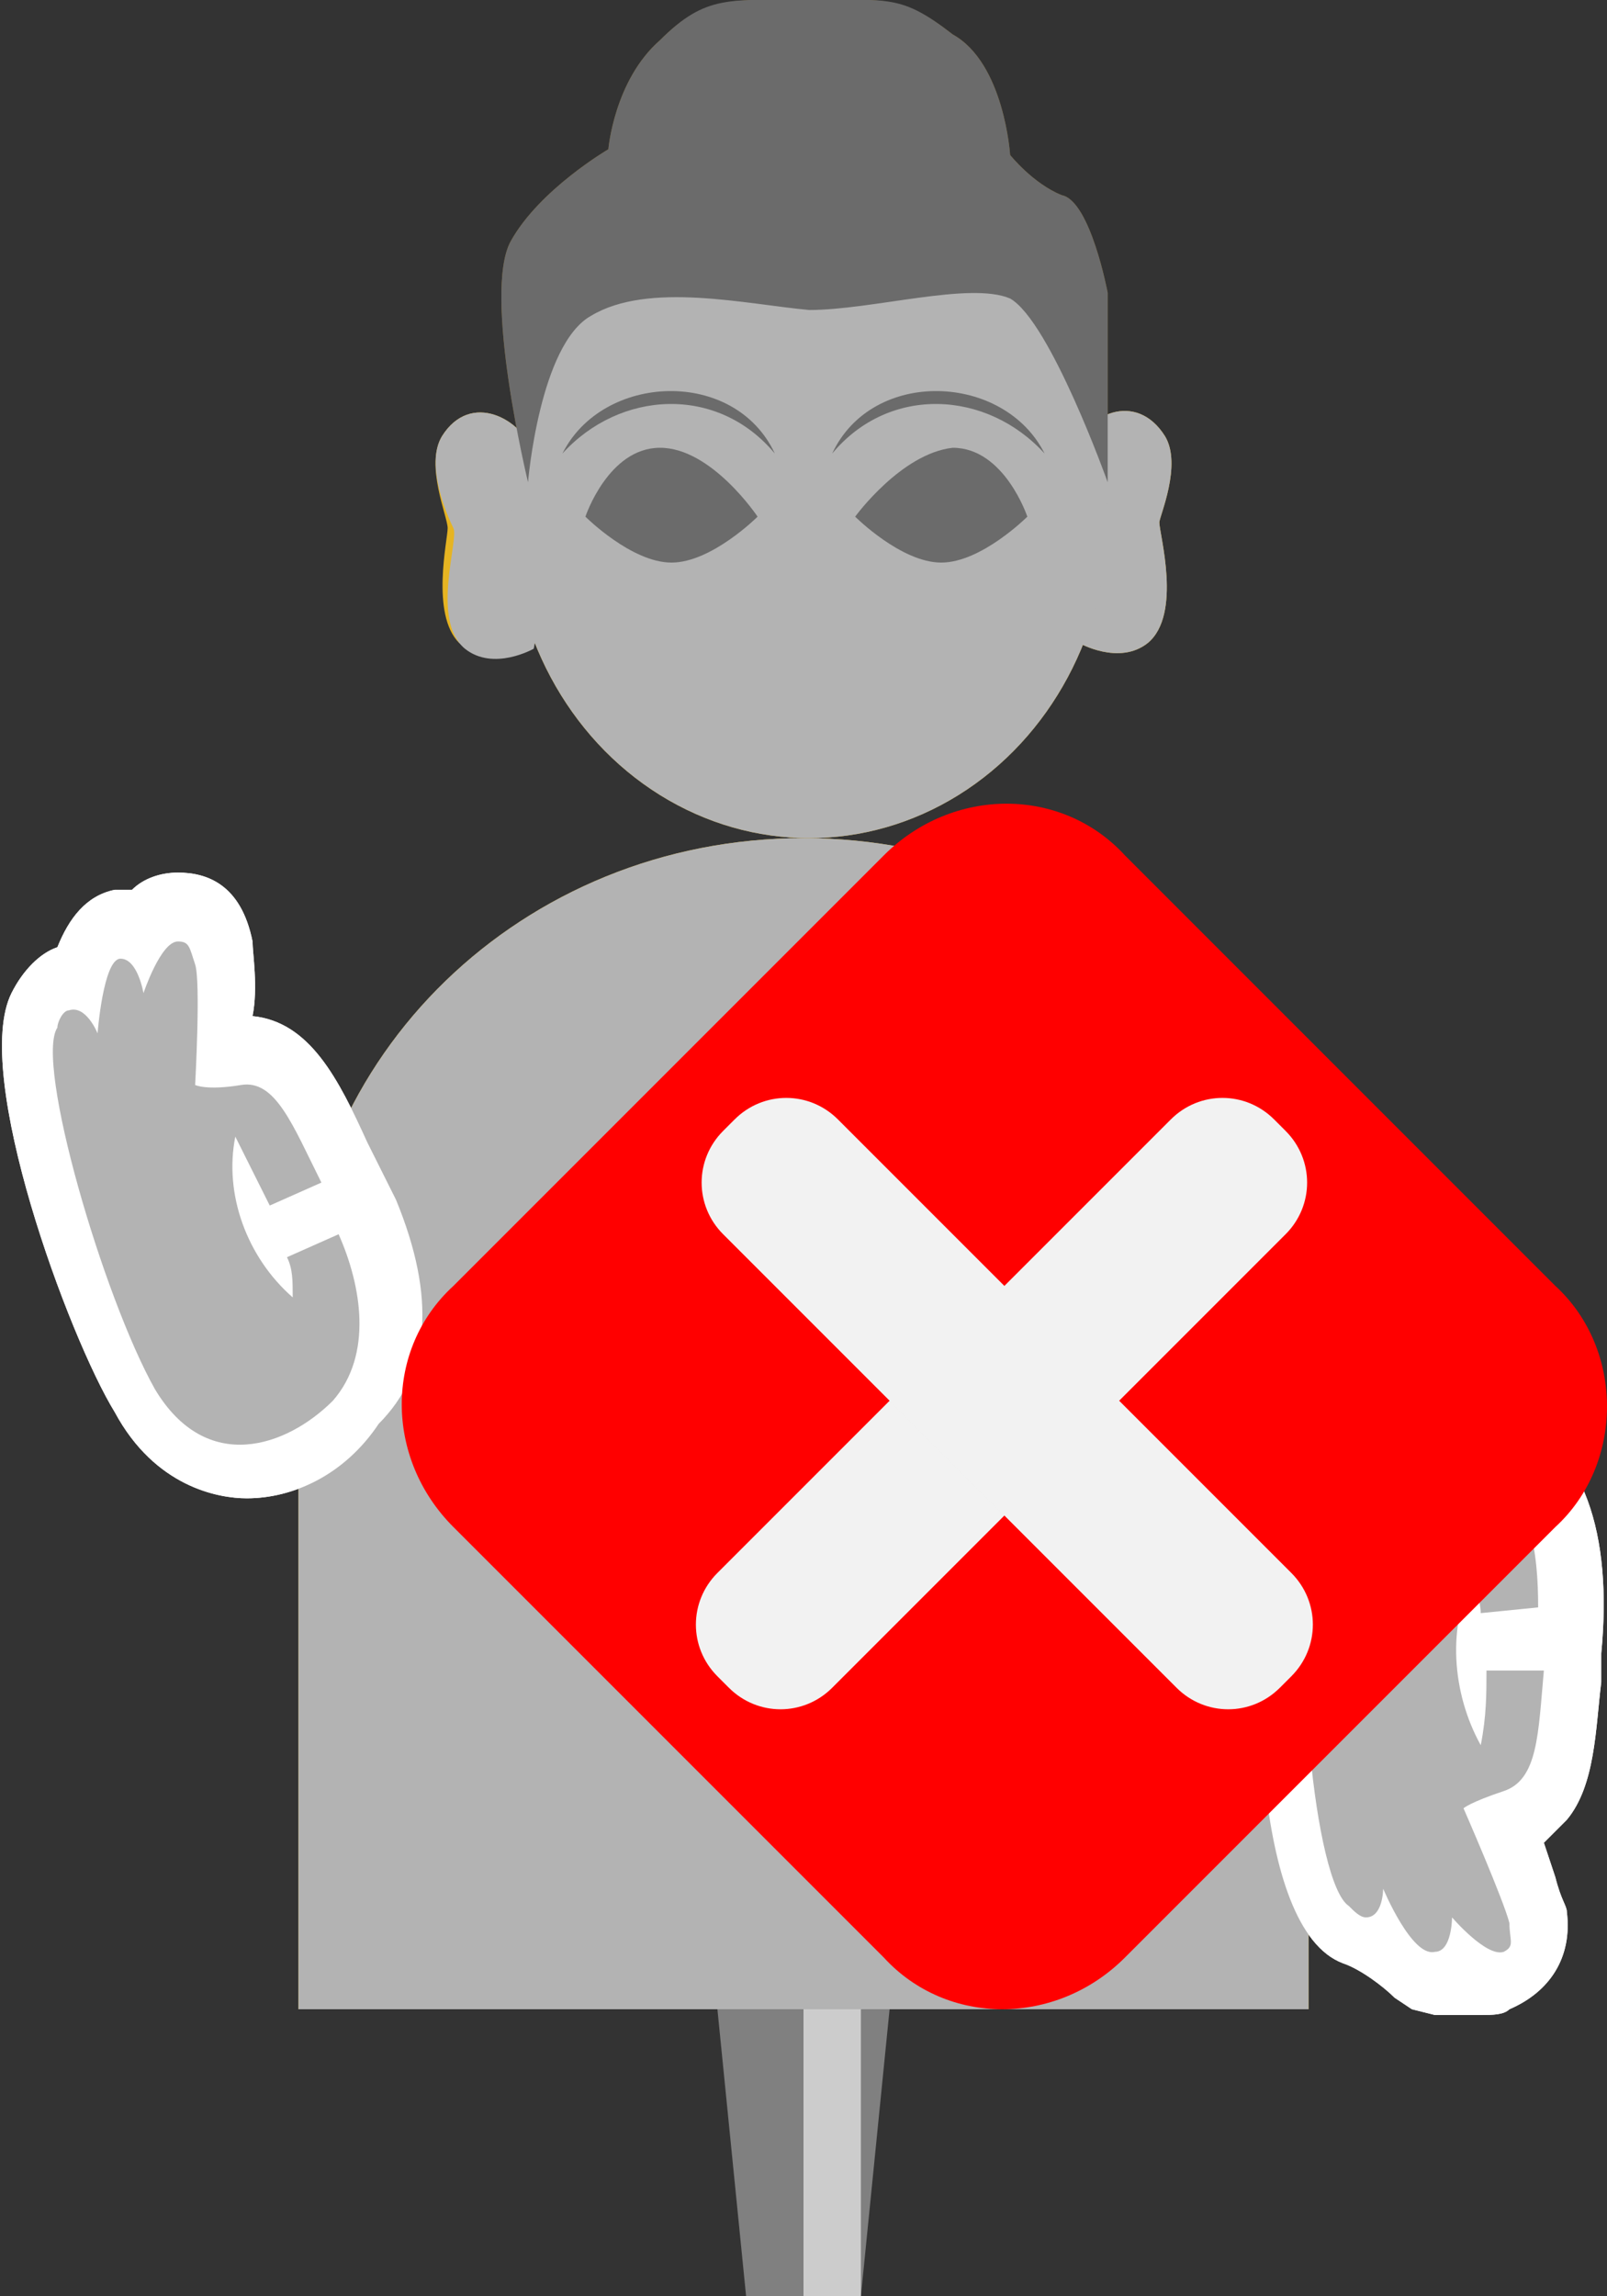 <?xml version="1.0" encoding="utf-8"?>
<!-- Generator: Adobe Illustrator 27.1.1, SVG Export Plug-In . SVG Version: 6.00 Build 0)  -->
<svg version="1.1" xmlns="http://www.w3.org/2000/svg" xmlns:xlink="http://www.w3.org/1999/xlink" x="0px" y="0px" viewBox="0 0 28 40" style="enable-background:new 0 0 28 40;" xml:space="preserve">
<rect x="0" y="0" width="28" height="40" fill="#333333" stroke="none"/>
<style type="text/css">
	.st0{display:none;}
	.st1{fill:#808080;}
	.st2{fill:#CCCCCC;}
	.st3{fill:#E6B422;}
	.st4{fill:#8C691B;}
	.st5{fill:#FFFFFF;}
	.st6{fill:#1B1464;}
	.st7{fill:#2E3192;}
	.st8{opacity:0.3;fill:#FFFFFF;}
	.st9{fill:#FFCE00;}
	.st10{fill:#B3B3B3;}
	.st11{fill:#6B6B6B;}
	.st12{fill:#FF0000;}
	.st13{fill:#F2F2F2;}
</style>
<g id="ガイド_00000106108473809149214560000000359391181578257081_" class="st0">
</g>
<g id="ピン_00000049199133351194582150000018429035711285311886_">
	<g id="ピン">
		<rect x="12" y="20" class="st1" width="4" height="10"/>
		<polygon class="st1" points="15,40 13,40 12,30 16,30 		"/>
		<rect x="14" y="20" class="st2" width="1" height="20"/>
	</g>
</g>
<g id="ノーマル">
	<path id="胴_00000106126689990679698960000017638745134668276359_" class="st3" d="M22.8,23.1c0-4.7-3.9-8.5-8.8-8.5
		s-8.8,3.8-8.8,8.5c0,0,0,0,0,0h0V35h17.6V23.1L22.8,23.1C22.8,23.1,22.8,23.1,22.8,23.1z"/>
	<path id="右耳" class="st3" d="M9.3,7.9C9.1,7.3,8.2,6.8,7.7,7.6C7.4,8.1,7.8,9,7.8,9.2S7.5,10.7,8,11.2c0.5,0.4,1.2,0,1.2,0
		s0.3-1.5,0.3-2.2C9.5,8.4,9.3,7.9,9.3,7.9z"/>
	<path id="左耳" class="st3" d="M18.7,7.9c0.2-0.7,1.1-1.1,1.6-0.3c0.3,0.5-0.1,1.4-0.1,1.5c0,0.2,0.4,1.6-0.2,2.1
		c-0.5,0.4-1.2,0-1.2,0s-0.3-1.5-0.3-2.2C18.5,8.4,18.7,7.9,18.7,7.9z"/>
	<ellipse id="顔_00000158729306056619698010000004512639797464009357_" class="st3" cx="14.1" cy="9" rx="5.2" ry="5.6"/>
	<g id="眉目">
		<g id="眉_00000059278337859623208290000009714789687849173923_">
			<path id="眉" class="st4" d="M13.5,7.9c-1-1.2-2.7-1.1-3.7,0C10.5,6.5,12.8,6.4,13.5,7.9L13.5,7.9z"/>
			<path id="眉_00000123423311807163890540000007598090301004616122_" class="st4" d="M14.5,7.9c0.7-1.5,3-1.4,3.7,0
				C17.2,6.8,15.5,6.7,14.5,7.9L14.5,7.9z"/>
		</g>
		<g id="目">
			<path class="st4" d="M10.1,9c0,0,0.4-1.2,1.3-1.2C12.4,7.9,13.1,9,13.1,9s-0.8,0.8-1.5,0.8S10.1,9,10.1,9z"/>
			<path class="st4" d="M17.9,9c0,0-0.4-1.2-1.3-1.2C15.6,7.9,14.9,9,14.9,9s0.8,0.8,1.5,0.8C17.1,9.8,17.9,9,17.9,9z"/>
		</g>
	</g>
	<path id="髪" class="st4" d="M9.2,8.4c0,0,0.2-2.4,1.1-2.9c1-0.6,2.7-0.2,3.8-0.1c1.1,0,2.8-0.5,3.5-0.2c0.7,0.4,1.7,3.2,1.7,3.2
		V5.1c0,0-0.3-1.6-0.8-1.7c-0.5-0.2-0.9-0.7-0.9-0.7s-0.1-1.6-1-2.1C15.7-0.1,15.4,0,14.1,0s-1.8-0.1-2.6,0.7
		c-0.8,0.7-0.9,1.9-0.9,1.9S9.4,3.3,8.9,4.2S9.2,8.4,9.2,8.4z"/>
	<g id="手_00000142857222606553033690000012390970674777086877_">
		<g>
			<path class="st5" d="M25.5,35.1c-0.2,0-0.3,0-0.5,0L24.6,35l-0.3-0.2c-0.2-0.2-0.6-0.5-0.9-0.6c-1.6-0.6-1.6-5.3-1.3-7.6
				c0.2-1.4,1-2,1.6-2.2c0.3-0.1,0.6-0.2,1-0.2c0.5,0,1.1,0.1,1.6,0.4c1.3,0.6,1.8,2.1,1.6,4.2l0,0.5c-0.1,0.8-0.1,1.8-0.6,2.4
				l-0.4,0.4l0.2,0.6c0.1,0.4,0.2,0.5,0.2,0.6c0.1,0.8-0.3,1.4-1,1.7c-0.1,0.1-0.3,0.1-0.5,0.1C25.8,35.1,25.6,35.1,25.5,35.1z"/>
		</g>
		<g>
			<path class="st3" d="M25.8,28.1c0-0.2-0.1-0.4-0.1-0.7c-0.5,0.9-0.4,2.1,0.1,3c0.1-0.5,0.1-0.9,0.1-1.3l1,0
				c-0.1,1.1-0.1,1.9-0.7,2.1c-0.6,0.2-0.7,0.3-0.7,0.3s0.7,1.6,0.8,2c0,0.3,0.1,0.4-0.1,0.5c-0.3,0.1-0.9-0.6-0.9-0.6
				S25.3,34,25,34c-0.4,0.1-0.9-1.1-0.9-1.1s0,0.5-0.3,0.5c-0.1,0-0.2-0.1-0.3-0.2c-0.6-0.4-1-4.6-0.6-6.5c0.3-1.8,1.8-1.8,2.8-1.3
				c1,0.5,1.1,1.7,1.1,2.6L25.8,28.1z"/>
		</g>
	</g>
	<g id="手">
		<g>
			<path class="st5" d="M4.3,26.1c-0.5,0-1.6-0.2-2.3-1.5c-0.8-1.3-2.5-5.9-1.8-7.3c0.2-0.4,0.5-0.7,0.8-0.8c0.2-0.5,0.5-0.9,1-1
				l0.1,0l0.1,0c0,0,0.1,0,0.1,0c0.2-0.2,0.5-0.3,0.8-0.3c0.5,0,1.1,0.2,1.3,1.2c0,0.2,0.1,0.8,0,1.3c1,0.1,1.5,1.1,2,2.2l0.5,1
				c0.7,1.7,0.6,3-0.3,3.9C6,25.7,5.1,26.1,4.3,26.1z"/>
		</g>
		<g>
			<path class="st3" d="M5,21.9c0.1,0.2,0.1,0.4,0.1,0.7c-0.8-0.7-1.2-1.8-1-2.8c0.2,0.4,0.4,0.8,0.6,1.2l0.9-0.4
				c-0.5-1-0.8-1.8-1.4-1.7c-0.6,0.1-0.8,0-0.8,0s0.1-1.8,0-2.1c-0.1-0.3-0.1-0.4-0.3-0.4c-0.3,0-0.6,0.9-0.6,0.9s-0.1-0.6-0.4-0.6
				C1.8,16.7,1.7,18,1.7,18s-0.2-0.5-0.5-0.4c-0.1,0-0.2,0.2-0.2,0.3c-0.4,0.6,0.8,4.7,1.7,6.3c0.9,1.5,2.3,1,3.1,0.2
				c0.7-0.8,0.5-2,0.1-2.9L5,21.9z"/>
		</g>
	</g>
</g>


<g id="消失">
	<g>
		<path id="胴_00000140712441547813304650000010026918302735488145_" class="st10" d="M22.8,23.1c0-4.7-3.9-8.5-8.8-8.5
			s-8.8,3.8-8.8,8.5c0,0,0,0,0,0h0V35h17.6V23.1L22.8,23.1C22.8,23.1,22.8,23.1,22.8,23.1z"/>
		<path id="右耳_00000008135765984319442050000017198171910375939509_" class="st10" d="M9.3,7.9C9.1,7.3,8.2,6.8,7.7,7.6
			C7.4,8.1,7.8,9,7.9,9.2s-0.4,1.6,0.2,2.1c0.5,0.4,1.2,0,1.2,0s0.3-1.5,0.3-2.2S9.3,7.9,9.3,7.9z"/>
		<path id="左耳_00000008845624812981397110000014875462194237277100_" class="st10" d="M18.7,7.9c0.2-0.7,1.1-1.1,1.6-0.3
			c0.3,0.5-0.1,1.4-0.1,1.5c0,0.2,0.4,1.6-0.2,2.1c-0.5,0.4-1.2,0-1.2,0s-0.3-1.5-0.3-2.2S18.7,7.9,18.7,7.9z"/>
		<ellipse id="顔_00000142135884638244637270000013670237158720804480_" class="st10" cx="14.1" cy="9" rx="5.2" ry="5.6"/>
		<g id="眉目_00000178170903329354047760000000803178484791532190_">
			<g id="眉_00000065781841806689536900000006810145209444433026_">
				<path id="眉_00000019638969317994039370000016397699648636792727_" class="st11" d="M13.5,7.9c-1-1.2-2.7-1.1-3.7,0
					C10.5,6.5,12.8,6.4,13.5,7.9L13.5,7.9z"/>
				<path id="眉_00000076593783304361683720000006705647412494223293_" class="st11" d="M14.5,7.9c0.7-1.5,3-1.4,3.7,0
					C17.2,6.8,15.5,6.7,14.5,7.9L14.5,7.9z"/>
			</g>
			<g id="目_00000062888704065724236340000002393922585443988901_">
				<path class="st11" d="M10.2,9c0,0,0.4-1.2,1.3-1.2S13.2,9,13.2,9s-0.8,0.8-1.5,0.8S10.2,9,10.2,9z"/>
				<path class="st11" d="M17.9,9c0,0-0.4-1.2-1.3-1.2C15.7,7.9,14.9,9,14.9,9s0.8,0.8,1.5,0.8C17.1,9.8,17.9,9,17.9,9z"/>
			</g>
		</g>
		<path id="髪_00000075159718597563469720000009306150876695516569_" class="st11" d="M9.2,8.4c0,0,0.2-2.4,1.1-2.9
			c1-0.6,2.7-0.2,3.8-0.1c1.1,0,2.8-0.5,3.5-0.2c0.7,0.4,1.7,3.2,1.7,3.2V5.1c0,0-0.3-1.6-0.8-1.7c-0.5-0.2-0.9-0.7-0.9-0.7
			s-0.1-1.6-1-2.1C15.7-0.1,15.5,0,14.1,0s-1.8-0.1-2.6,0.7c-0.8,0.7-0.9,1.9-0.9,1.9S9.4,3.3,8.9,4.2S9.2,8.4,9.2,8.4z"/>
		<g id="手_00000129913014624055247280000016837743587778069948_">
			<g>
				<path class="st5" d="M25.5,35.1c-0.2,0-0.3,0-0.5,0L24.6,35l-0.3-0.2c-0.2-0.2-0.6-0.5-0.9-0.6c-1.6-0.6-1.6-5.3-1.3-7.6
					c0.2-1.4,1-2,1.6-2.2c0.3-0.1,0.6-0.2,1-0.2c0.5,0,1.1,0.1,1.6,0.4c1.3,0.6,1.8,2.1,1.6,4.2l0,0.5c-0.1,0.8-0.1,1.8-0.6,2.4
					l-0.4,0.4l0.2,0.6c0.1,0.4,0.2,0.5,0.2,0.6c0.1,0.8-0.3,1.4-1,1.7c-0.1,0.1-0.3,0.1-0.5,0.1C25.8,35.1,25.6,35.1,25.5,35.1z"/>
			</g>
			<g>
				<path class="st10" d="M25.8,28.1c0-0.2-0.1-0.4-0.1-0.7c-0.5,0.9-0.4,2.1,0.1,3c0.1-0.5,0.1-0.9,0.1-1.3l1,0
					c-0.1,1.1-0.1,1.9-0.7,2.1c-0.6,0.2-0.7,0.3-0.7,0.3s0.7,1.6,0.8,2c0,0.3,0.1,0.4-0.1,0.5c-0.3,0.1-0.9-0.6-0.9-0.6
					S25.3,34,25,34c-0.4,0.1-0.9-1.1-0.9-1.1s0,0.5-0.3,0.5c-0.1,0-0.2-0.1-0.3-0.2c-0.6-0.4-1-4.6-0.6-6.5c0.3-1.8,1.8-1.8,2.8-1.3
					c1,0.5,1.1,1.7,1.1,2.6L25.8,28.1z"/>
			</g>
		</g>
		<g id="手_00000048479192563338329340000016588376103131507588_">
			<g>
				<path class="st5" d="M4.3,26.1c-0.5,0-1.6-0.2-2.3-1.5c-0.8-1.3-2.5-5.9-1.8-7.3c0.2-0.4,0.5-0.7,0.8-0.8c0.2-0.5,0.5-0.9,1-1
					l0.1,0l0.1,0c0,0,0.1,0,0.1,0c0.2-0.2,0.5-0.3,0.8-0.3c0.5,0,1.1,0.2,1.3,1.2c0,0.2,0.1,0.8,0,1.3c1,0.1,1.5,1.1,2,2.2l0.5,1
					c0.7,1.7,0.6,3-0.3,3.9C6,25.7,5.1,26.1,4.3,26.1z"/>
			</g>
			<g>
				<path class="st10" d="M5,21.9c0.1,0.2,0.1,0.4,0.1,0.7c-0.8-0.7-1.2-1.8-1-2.8c0.2,0.4,0.4,0.8,0.6,1.2l0.9-0.4
					c-0.5-1-0.8-1.8-1.4-1.7c-0.6,0.1-0.8,0-0.8,0s0.1-1.8,0-2.1c-0.1-0.3-0.1-0.4-0.3-0.4c-0.3,0-0.6,0.9-0.6,0.9s-0.1-0.6-0.4-0.6
					C1.8,16.7,1.7,18,1.7,18s-0.2-0.5-0.5-0.4c-0.1,0-0.2,0.2-0.2,0.3c-0.4,0.6,0.8,4.7,1.7,6.3c0.9,1.5,2.3,1,3.1,0.2
					c0.7-0.8,0.5-2,0.1-2.9L5,21.9z"/>
			</g>
		</g>
	</g>
	<g>
		<path class="st12" d="M27.1,26.6l-7.5,7.5c-1.2,1.2-3.1,1.2-4.2,0l-7.5-7.5c-1.2-1.2-1.2-3.1,0-4.2l7.5-7.5c1.2-1.2,3.1-1.2,4.2,0
			l7.5,7.5C28.3,23.5,28.3,25.5,27.1,26.6z"/>
		<g>
			<path class="st13" d="M12.7,29.4l-0.2-0.2c-0.5-0.5-0.5-1.3,0-1.8l7.9-7.9c0.5-0.5,1.3-0.5,1.8,0l0.2,0.2c0.5,0.5,0.5,1.3,0,1.8
				l-7.9,7.9C14,29.9,13.2,29.9,12.7,29.4z"/>
			<path class="st13" d="M20.5,29.4l-7.9-7.9c-0.5-0.5-0.5-1.3,0-1.8l0.2-0.2c0.5-0.5,1.3-0.5,1.8,0l7.9,7.9c0.5,0.5,0.5,1.3,0,1.8
				l-0.2,0.2C21.8,29.9,21,29.9,20.5,29.4z"/>
		</g>
	</g>
</g>
</svg>